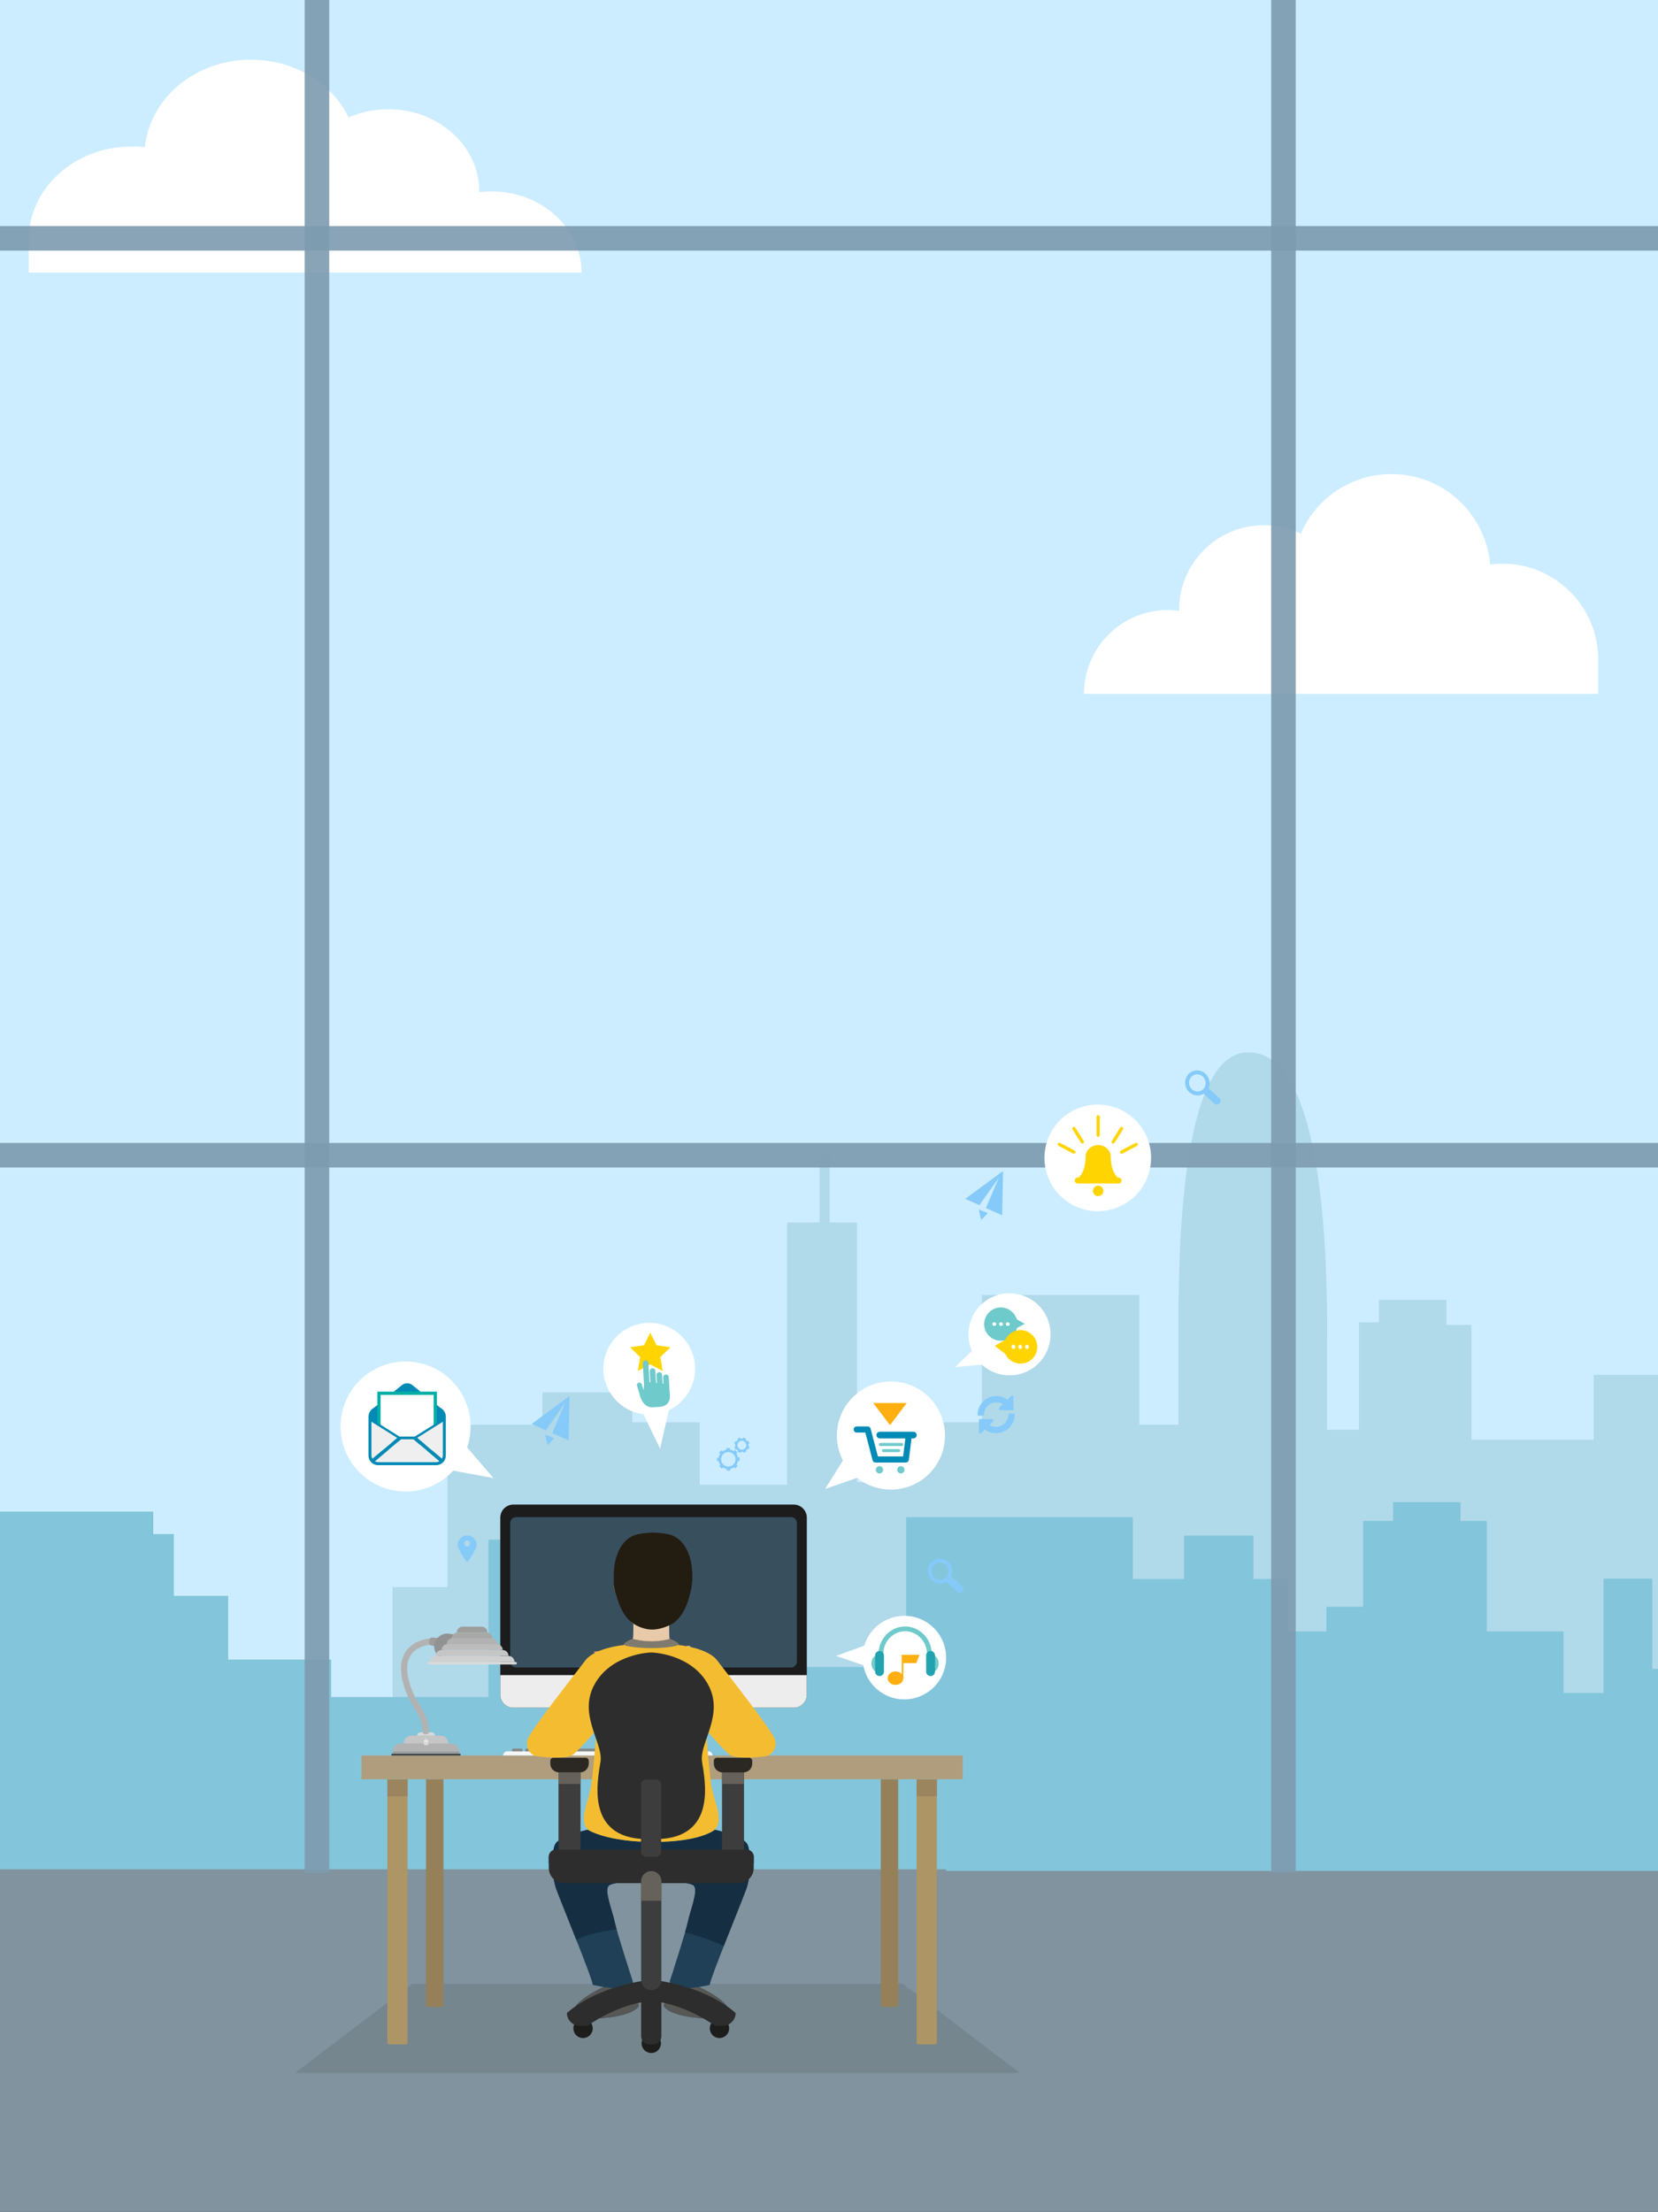 <?xml version="1.0" encoding="utf-8"?>
<!-- Generator: Adobe Illustrator 15.0.0, SVG Export Plug-In . SVG Version: 6.00 Build 0)  -->
<!DOCTYPE svg PUBLIC "-//W3C//DTD SVG 1.1//EN" "http://www.w3.org/Graphics/SVG/1.1/DTD/svg11.dtd">
<svg version="1.1" id="Layer_1" xmlns="http://www.w3.org/2000/svg" xmlns:xlink="http://www.w3.org/1999/xlink" x="0px" y="0px"
	 width="1024px" height="1366px" viewBox="0 0 1024 1366" enable-background="new 0 0 1024 1366" xml:space="preserve">
<rect x="0" y="0" width="1024" height="1366" fill="#333333" stroke="none"/>
<g id="Layer_1_1_">
	<rect x="-27.242" fill="#CCEDFF" width="1093.125" height="1357.823"/>
	<g>
		<rect x="-27.242" y="1151.266" fill="#80939E" width="1093.125" height="222.447"/>
	</g>
</g>
<g id="Layer_2">
	<path fill="#FFFFFF" d="M303.588,118.199c-2.572,0-5.098,0.169-7.572,0.472c0-0.16,0.015-0.316,0.015-0.472
		c0-28.016-25.175-50.733-56.227-50.733c-8.779,0-17.092,1.821-24.491,5.059c-10.138-20.986-33.316-35.66-60.312-35.66
		c-34.352,0-62.539,23.766-65.493,54.067c-2.654-0.304-5.355-0.479-8.103-0.479c-35.152,0-63.646,25.708-63.646,57.416v20.483h4.187
		h118.913h90.506h16.626h111.19C359.183,140.649,334.292,118.199,303.588,118.199"/>
	<path fill="#FFFFFF" d="M721.199,376.728c2.387,0,4.736,0.176,7.039,0.49c0-0.166-0.012-0.327-0.012-0.49
		c0-28.928,23.414-52.379,52.307-52.379c8.169,0,15.897,1.876,22.789,5.221c9.425-21.668,30.997-36.825,56.104-36.825
		c31.959,0,58.176,24.54,60.921,55.832c2.475-0.312,4.984-0.494,7.541-0.494c32.696,0,59.207,26.543,59.207,59.286v21.151h-3.893
		H872.576h-84.189H772.92H669.483C669.48,399.916,692.636,376.728,721.199,376.728"/>
	<path fill="#B0D9EA" d="M1065.883,923.053h-22.977v-74.026H984.3v40.1h-75.572v-70.947h-15.426v-15.421h-41.643v13.879H839.32
		v66.32h-19.738V829.46c0.056-6.008,0.062-12.327,0-18.866v-3.791h-0.04c-0.94-69.668-9.943-161.304-51.169-156.736
		c-33.206,3.68-40.075,90.842-40.488,156.736h-0.088v73.069h-24.195V799.67h-97.165v78.66h-58.61v37.016h-18.508V754.942h-16.966
		v-43.186h-6.173v43.186h-20.047v161.942H432.15v-38.557h-41.643V859.82h-55.523v20.051h-58.608v100.248h-33.932v152.688H100.554
		v16.969l965.329,1.837V923.053L1065.883,923.053z"/>
	<polygon fill="#83C5DB" points="1040.859,1074.596 1040.859,1030.645 1013.096,1030.645 1013.096,1049.149 965.672,1049.149 
		965.672,1007.505 918.245,1007.505 918.245,939.26 902.052,939.26 902.052,927.693 860.408,927.693 860.408,939.26 841.9,939.26 
		841.9,1007.505 795.633,1007.505 795.633,975.118 699.623,975.118 699.623,936.945 559.659,936.945 559.659,1029.485 
		432.418,1029.485 432.418,999.409 400.029,999.409 400.029,950.826 360.701,950.826 360.701,931.161 341.037,931.161 
		341.037,950.826 301.708,950.826 301.708,1047.992 204.543,1047.992 204.543,1024.855 140.923,1024.855 140.923,985.528 
		107.377,985.528 107.377,947.356 94.653,947.356 94.653,933.474 -4.825,933.474 -4.825,947.356 -17.547,947.356 -17.547,1044.52 
		-27.242,1044.52 -27.242,1154.41 1065.883,1154.41 1065.883,1074.596 	"/>
	<polygon fill="#83C5DB" points="1065.883,934.444 1062.111,934.444 1062.111,948.324 1049.391,948.324 1049.391,1045.49 
		1020.473,1045.49 1020.473,974.931 990.395,974.931 990.395,1045.49 932.561,1045.49 932.561,1010.788 917.521,1010.788 
		917.521,992.283 819.2,992.283 819.2,1010.788 804.162,1010.788 804.162,1045.49 774.087,1045.49 774.087,948.324 731.289,948.324 
		731.289,1045.49 681.548,1045.49 681.548,1138.03 584.384,1138.03 584.384,1155.381 1065.883,1155.381 	"/>
	<rect x="188.167" y="-6.037" opacity="0.91" fill="#7D9BAF" enable-background="new    " width="15.176" height="1162.574"/>
	<rect x="785.086" y="-6.037" opacity="0.91" fill="#7D9BAF" enable-background="new    " width="15.176" height="1162.574"/>
	<rect x="-27.242" y="705.817" opacity="0.91" fill="#7D9BAF" enable-background="new    " width="1093.125" height="15.177"/>
</g>
<g id="Layer_3">
	<polygon fill="#75868E" points="557.646,1225.13 407.2,1225.13 404.94,1225.13 254.495,1225.13 182.296,1280.109 404.94,1280.109 
		407.2,1280.109 629.841,1280.109 	"/>
	<rect x="223.277" y="1084.104" fill="#AF9D7D" width="371.28" height="14.678"/>
	<path fill="#AD9566" d="M250.59,1262.509h-10.231c-0.627,0-1.136-0.514-1.136-1.136v-162.487h12.502v162.487
		C251.725,1261.999,251.217,1262.509,250.59,1262.509"/>
	<path fill="#AD9566" d="M577.476,1262.509h-10.23c-0.626,0-1.135-0.514-1.135-1.136v-162.487h12.504v162.487
		C578.613,1261.999,578.104,1262.509,577.476,1262.509"/>
	<rect x="239.223" y="1098.886" fill="#9B855F" width="12.502" height="10.405"/>
	<rect x="566.108" y="1098.886" fill="#9B855F" width="12.504" height="10.405"/>
	<path fill="#96805A" d="M272.722,1239.365h-8.471c-0.628,0-1.134-0.507-1.134-1.137v-139.447h10.742v139.447
		C273.858,1238.858,273.35,1239.365,272.722,1239.365"/>
	<path fill="#96805A" d="M553.582,1239.365h-8.471c-0.628,0-1.138-0.507-1.138-1.137v-139.447h10.742v139.447
		C554.716,1238.858,554.209,1239.365,553.582,1239.365"/>
	<path fill="#F6F6F6" d="M310.761,1084.104c0-1.426,1.161-2.586,2.583-2.586H437.49c1.427,0,2.584,1.159,2.584,2.586H310.761z"/>
	<path fill="#878787" d="M322.693,1081.518v-0.813c0-0.469-0.382-0.851-0.853-0.851h-4.77c-0.472,0-0.854,0.382-0.854,0.851v0.813
		H322.693z"/>
	<path fill="#878787" d="M330.864,1081.518v-0.813c0-0.469-0.383-0.851-0.855-0.851h-4.768c-0.474,0-0.854,0.382-0.854,0.851v0.813
		H330.864z"/>
	<path fill="#878787" d="M339.033,1081.518v-0.813c0-0.469-0.382-0.851-0.854-0.851h-4.77c-0.472,0-0.853,0.382-0.853,0.851v0.813
		H339.033z"/>
	<path fill="#878787" d="M347.2,1081.518v-0.813c0-0.469-0.382-0.851-0.853-0.851h-4.77c-0.472,0-0.855,0.382-0.855,0.851v0.813
		H347.2z"/>
	<path fill="#878787" d="M392.255,1081.518v-0.813c0-0.469-0.382-0.851-0.855-0.851h-41.653c-0.473,0-0.854,0.382-0.854,0.851v0.813
		H392.255z"/>
	<path fill="#878787" d="M400.422,1081.518v-0.813c0-0.469-0.383-0.851-0.853-0.851h-4.767c-0.473,0-0.855,0.382-0.855,0.851v0.813
		H400.422z"/>
	<path fill="#878787" d="M408.589,1081.518v-0.813c0-0.469-0.382-0.851-0.854-0.851h-4.769c-0.473,0-0.854,0.382-0.854,0.851v0.813
		H408.589z"/>
	<path fill="#878787" d="M416.471,1081.518v-0.813c0-0.469-0.382-0.851-0.852-0.851h-4.77c-0.47,0-0.854,0.382-0.854,0.851v0.813
		H416.471z"/>
	<path fill="#878787" d="M433.132,1081.518v-0.813c0-0.469-0.381-0.851-0.854-0.851h-4.767c-0.472,0-0.855,0.382-0.855,0.851v0.813
		H433.132z"/>
	<path fill="#878787" d="M424.642,1081.518v-0.813c0-0.469-0.384-0.851-0.855-0.851h-4.769c-0.471,0-0.852,0.382-0.852,0.851v0.813
		H424.642z"/>
	<rect x="382.639" y="1054.595" fill="#B3B2B2" width="39.923" height="27.771"/>
	<rect x="382.639" y="1054.595" fill="#878787" width="39.923" height="6.941"/>
	<path fill="#9D9D9C" d="M430.165,1084.104c-0.09-0.972-0.881-1.736-1.872-1.736h-51.382c-0.992,0-1.782,0.766-1.874,1.736H430.165z
		"/>
	<path fill="#1C1C1C" d="M490.205,1054.595H317.081c-4.474,0-8.1-3.629-8.1-8.101V937.247c0-4.473,3.625-8.1,8.1-8.1h173.124
		c4.472,0,8.099,3.627,8.099,8.1v109.247C498.304,1050.966,494.677,1054.595,490.205,1054.595"/>
	<path fill="#EDEDED" d="M308.981,1034.458v12.036c0,4.475,3.625,8.101,8.1,8.101h173.124c4.472,0,8.099-3.626,8.099-8.101v-12.036
		H308.981z"/>
	<path fill="#384F5E" d="M488.527,1029.771H318.759c-2.011,0-3.645-1.632-3.645-3.646v-85.576c0-2.013,1.634-3.646,3.645-3.646
		h169.769c2.013,0,3.644,1.634,3.644,3.646v85.576C492.171,1028.143,490.54,1029.771,488.527,1029.771"/>
	<path fill="#DADADA" d="M407.983,1044.528c0-2.4-1.944-4.344-4.34-4.344s-4.337,1.942-4.337,4.344c0,2.394,1.942,4.339,4.337,4.339
		S407.983,1046.922,407.983,1044.528"/>
	<polygon fill="#E89970" points="366.658,1020.012 369.647,1019.586 368.521,1022.386 	"/>
	<rect x="423.961" y="1022.357" fill="#DADADA" width="2.357" height="0.529"/>
	<rect x="423.961" y="1019.398" fill="#DADADA" width="2.357" height="0.532"/>
	<rect x="423.961" y="1016.443" fill="#DADADA" width="2.357" height="0.529"/>
	<path fill="#75868E" d="M515.862,1257.512c0-10.406-50.927-18.844-113.75-18.844c-62.822,0-113.75,8.438-113.75,18.844
		c0,10.409,50.928,18.846,113.75,18.846C464.937,1276.357,515.862,1267.921,515.862,1257.512"/>
	<path fill="#1F4056" d="M363.05,1129.946c0,0-17.939,3.804-20.294,9.241c-2.355,5.437-1.994,19.57,0.726,27.18
		c2.718,7.612,22.286,55.088,22.649,59.435c0,0,5.436,1.089,6.703,1.271c0,0-17.937,7.973-18.662,15.036
		c-0.726,7.065,35.696,5.074,40.408-3.441c0,0-2.9-8.88-5.073-11.598c0,0,1.63-2.535,1.268-3.623
		c-0.363-1.088-9.965-30.623-11.233-36.964c-1.269-6.341-6.705-19.393-3.443-22.108c3.262-2.718,25.73-3.26,25.73-3.26h0.803
		c0,0,22.471,0.544,25.733,3.26c3.26,2.72-2.175,15.768-3.444,22.108c-1.269,6.343-10.871,35.876-11.233,36.964
		c-0.363,1.088,1.267,3.623,1.267,3.623c-2.171,2.718-5.07,11.598-5.07,11.598c4.709,8.518,41.133,10.508,40.407,3.441
		c-0.726-7.067-18.664-15.036-18.664-15.036c1.27-0.183,6.704-1.271,6.704-1.271c0.363-4.347,19.932-51.82,22.649-59.435
		c2.719-7.608,3.081-21.74,0.724-27.18c-2.354-5.438-20.292-9.241-20.292-9.241s-8.381,7.539-37.735,7.539
		C374.321,1137.485,363.052,1129.946,363.05,1129.946"/>
	<path fill="#152E42" d="M461.702,1139.188c-2.354-5.438-20.292-9.24-20.292-9.24s-8.38,7.539-37.736,7.539
		c-29.353,0-40.624-7.539-40.624-7.539s-17.939,3.804-20.295,9.24c-2.354,5.438-1.993,19.572,0.725,27.181
		c1.381,3.866,7.105,18.011,12.454,31.564c7.631-3.74,16.913-5.334,24.871-6.528c-0.602-2.127-1.052-3.854-1.265-4.918
		c-1.268-6.342-6.705-19.392-3.443-22.109c3.262-2.717,25.73-3.259,25.73-3.259h0.805c0,0,22.47,0.545,25.732,3.259
		c3.26,2.721-2.176,15.77-3.445,22.109c-0.27,1.354-0.924,3.771-1.783,6.741c0.416,0.109,0.843,0.194,1.258,0.312
		c3.241,0.914,13.844,4.146,22.658,8.14c5.725-14.593,12.419-31.088,13.926-35.311
		C463.698,1158.76,464.06,1144.625,461.702,1139.188"/>
	<path fill="#575756" d="M372.834,1227.07c0,0-17.937,7.972-18.662,15.037c-0.726,7.065,35.696,5.073,40.408-3.44
		c0,0-2.9-8.88-5.075-11.599C389.505,1227.07,387.547,1229.335,372.834,1227.07"/>
	<path fill="#575756" d="M431.625,1227.07c-13.636,1.994-16.671,0-16.671,0c-2.173,2.718-5.073,11.598-5.073,11.598
		c4.711,8.517,41.133,10.508,40.408,3.441C449.563,1235.042,431.625,1227.07,431.625,1227.07"/>
	<path fill="#E8CAAA" d="M413.596,1012.21L413.596,1012.21c-0.409-2.037-0.364-9.466-0.364-9.466
		c6.522-4.803,8.788-16.127,8.788-16.127s3.081-3.986,3.26-6.522c0.184-2.54-1.631-3.442-1.631-3.442
		c0.491-14.953-4.616-23.872-10.79-26.673c-2.655-1.204-7.717-1.778-10.632-1.778c-2.913,0-7.978,0.571-10.631,1.778
		c-6.172,2.801-11.279,11.72-10.79,26.673c0,0-1.811,0.902-1.632,3.442c0.183,2.536,3.262,6.522,3.262,6.522
		s2.265,11.324,8.788,16.127c0,0,0.045,7.429-0.363,9.466C399.554,1014.204,405.757,1014.111,413.596,1012.21"/>
	<path fill="#E8CAAA" d="M423.652,976.652c0.492-14.952-4.615-23.87-10.789-26.674c-2.656-1.204-7.717-1.778-10.632-1.778
		c-2.914,0-7.978,0.574-10.632,1.778c-6.172,2.804-11.278,11.722-10.789,26.674c0,0-1.811,0.905-1.633,3.441
		c0.182,2.536,3.263,6.523,3.263,6.523s2.265,11.323,8.788,16.126c0,0,0.017,2.83-0.066,5.476c2.637,1.232,5.987,2.112,11.584,2.112
		c4.643,0,8.957-1.278,10.531-2.855c-0.058-2.406-0.044-4.731-0.044-4.731c6.522-4.803,8.79-16.126,8.79-16.126
		s3.082-3.987,3.26-6.523C425.464,977.555,423.652,976.652,423.652,976.652"/>
	<path fill="#231C11" d="M427.59,975.649c0.557-15.344-5.228-24.497-12.222-27.37c-3.005-1.236-8.738-1.822-12.041-1.822
		c-3.301,0-9.036,0.586-12.044,1.822c-6.991,2.874-12.773,12.026-12.219,27.37c0,0-0.043,3.007,0.113,4.444
		c0.153,1.443,1.733,5.784,1.733,5.784s2.565,11.618,9.956,16.551c0,0,5.17,3.902,11.942,3.902c6.773,0,12.979-3.902,12.979-3.902
		c7.388-4.929,9.956-16.551,9.956-16.551s1.231-4.646,1.384-5.856C427.283,978.812,427.59,975.649,427.59,975.649"/>
	<path fill="#F4BD31" d="M478.692,1074.319c-1.36-5.029-29.764-41.042-35.743-48.926c-5.979-7.878-23.783-9.512-23.783-9.512
		c0-1.769-5.571-3.668-5.571-3.668c-7.838,1.899-14.043,1.991-22.73,0c0,0-1.763,0.601-3.306,1.443
		c-1.198,0.65-2.266,1.45-2.266,2.222c0,0-17.801,1.637-23.783,9.511c-5.979,7.886-34.381,43.899-35.741,48.929
		c-1.358,5.027,1.659,9.805,6.251,10.326c5.98,0.681,17.261,1.812,21.881-1.087c0.629-0.396,2.143-1.838,3.975-3.711
		c1.098-1.12,2.31-2.396,3.514-3.688c3.207-3.45,6.351-7.026,7.099-8.186c0,0.006-0.281,3.492-0.697,8.341
		c-0.069,0.812-0.144,1.653-0.218,2.53c-0.075,0.874-0.155,1.777-0.238,2.696c-0.532,5.98-1.171,12.721-1.733,17.52
		c-0.13,1.107-0.256,2.111-0.375,2.979c-0.315,2.307-0.983,4.821-1.714,7.39c-0.73,2.571-1.524,5.189-2.09,7.714
		c-1.13,5.054-1.357,9.723,1.632,12.798c0,0,11.271,7.539,40.623,7.539c29.354,0,37.736-7.539,37.736-7.539
		c3.362-3.461,2.656-8.937,1.167-14.706c-0.496-1.923-1.08-3.879-1.625-5.806c-0.73-2.568-1.399-5.083-1.716-7.39
		c-0.119-0.867-0.245-1.871-0.373-2.979c-0.131-1.105-0.265-2.316-0.399-3.599c-0.091-0.854-0.182-1.739-0.271-2.647
		c-0.092-0.908-0.185-1.835-0.275-2.774c-0.182-1.878-0.361-3.807-0.534-5.696c-0.088-0.949-0.173-1.886-0.254-2.805
		c-0.164-1.841-0.318-3.609-0.458-5.228c-0.418-4.848-0.698-8.338-0.698-8.34c1.025,1.59,6.584,7.76,10.612,11.875
		c1.83,1.871,3.346,3.313,3.975,3.709c4.619,2.899,15.9,1.766,21.879,1.088c1.722-0.195,3.225-0.993,4.355-2.172
		c1.13-1.183,1.893-2.75,2.137-4.494C479.097,1076.814,479.031,1075.575,478.692,1074.319"/>
	<path fill="#7F7A6F" d="M419.167,1015.883c0-1.771-5.571-3.673-5.571-3.673c-7.838,1.901-14.042,1.994-22.73,0
		c0,0-5.572,1.901-5.572,3.673c0,0,4.79,1.9,17.021,1.9S419.167,1015.883,419.167,1015.883"/>
	<path fill="#2D2D2D" d="M405.677,1135.744c37.328-0.723,29.718-36.238,27.905-47.835c-1.812-11.599,14.135-28.993,3.626-47.838
		c-10.511-18.842-34.428-19.569-34.428-19.569h-1.1c0,0-23.918,0.729-34.428,19.569c-10.512,18.845,5.436,36.239,3.623,47.838
		c-1.812,11.597-9.422,47.112,27.905,47.835H405.677z"/>
	<path fill="#2D2D2D" d="M456.139,1162.924H348.323c-5.178,0-9.376-4.193-9.376-9.374v-6.931c0-2.404,1.947-4.352,4.349-4.352
		h117.871c2.401,0,4.349,1.946,4.349,4.352v6.931C465.514,1158.729,461.315,1162.924,456.139,1162.924"/>
	<path fill="#2D2D2D" d="M465.514,1150.695v-4.076c0-2.404-1.947-4.352-4.349-4.352h-117.87c-2.401,0-4.349,1.946-4.349,4.352v4.076
		H465.514z"/>
	<rect x="344.944" y="1094.535" fill="#3D3D3D" width="13.592" height="47.732"/>
	<path fill="#2B2823" d="M358.204,1094.535h-12.927c-2.985,0-5.404-2.418-5.404-5.406v-1.727c0-1.047,0.848-1.894,1.895-1.894
		h19.948c1.047,0,1.895,0.848,1.895,1.894v1.727C363.61,1092.117,361.189,1094.535,358.204,1094.535"/>
	<rect x="445.924" y="1094.535" fill="#3D3D3D" width="13.588" height="47.732"/>
	<rect x="344.944" y="1094.535" fill="#66625B" width="13.592" height="7.145"/>
	<rect x="445.924" y="1094.535" fill="#66625B" width="13.588" height="7.145"/>
	<path fill="#2B2823" d="M459.185,1094.535h-12.927c-2.985,0-5.404-2.418-5.404-5.406v-1.727c0-1.047,0.848-1.894,1.893-1.894
		h19.948c1.046,0,1.895,0.848,1.895,1.894v1.727C464.589,1092.117,462.168,1094.535,459.185,1094.535"/>
	<path fill="#1D1D1B" d="M438.379,1252.621c0-3.307,2.678-5.98,5.977-5.98c3.306,0,5.981,2.676,5.981,5.98
		c0,3.302-2.675,5.976-5.981,5.976C441.057,1258.597,438.379,1255.923,438.379,1252.621"/>
	<path fill="#1D1D1B" d="M366.082,1252.621c0-3.307-2.678-5.98-5.979-5.98c-3.304,0-5.98,2.676-5.98,5.98
		c0,3.302,2.679,5.976,5.98,5.976C363.403,1258.597,366.082,1255.923,366.082,1252.621"/>
	<path fill="#2D2D2D" d="M402.684,1235.768c20.386,1.634,38.869,15.222,38.869,15.222h4.892c4.354,0,7.881-3.529,7.881-7.884
		c-20.387-17.666-51.1-20.386-51.1-20.386h-1.992c0,0-30.712,2.72-51.097,20.386c0,4.354,3.529,7.884,7.88,7.884h4.895
		c0,0,18.481-13.589,38.868-15.222H402.684z"/>
	<path fill="#1D1D1B" d="M408.21,1261.861c0-3.306-2.678-5.979-5.979-5.979c-3.305,0-5.981,2.675-5.981,5.979
		c0,3.303,2.676,5.979,5.981,5.979C405.532,1267.84,408.21,1265.164,408.21,1261.861"/>
	<path fill="#2D2D2D" d="M403.409,1262.495h-2.356c-2.804,0-5.074-2.271-5.074-5.072v-21.591c0-1.987,1.611-3.599,3.6-3.599h5.304
		c1.988,0,3.6,1.61,3.6,3.599v21.591C408.481,1260.224,406.21,1262.495,403.409,1262.495"/>
	<path fill="#3D3D3D" d="M402.229,1228.973L402.229,1228.973c-3.453,0-6.252-2.799-6.252-6.25v-60.974
		c0-3.453,2.799-6.253,6.252-6.253s6.252,2.8,6.252,6.253v60.974C408.481,1226.174,405.682,1228.973,402.229,1228.973"/>
	<path fill="#66625B" d="M408.481,1173.797v-12.048c0-3.453-2.799-6.253-6.252-6.253s-6.252,2.8-6.252,6.253v12.048H408.481z"/>
	<path fill="#3D3D3D" d="M405.137,1146.619h-6.042c-1.775,0-3.21-1.44-3.21-3.21v-41.318c0-1.771,1.435-3.205,3.21-3.205h6.042
		c1.772,0,3.208,1.435,3.208,3.205v41.318C408.345,1145.179,406.909,1146.619,405.137,1146.619"/>
	<path fill="#DADADA" d="M268.682,1071.812h-11.137c0-1.097,0.889-1.986,1.987-1.986h7.161
		C267.79,1069.826,268.682,1070.717,268.682,1071.812"/>
	<path fill="#C6C6C6" d="M276.972,1076.74h-27.719c0-2.725,2.206-4.928,4.923-4.928h17.87
		C274.768,1071.812,276.972,1074.02,276.972,1076.74"/>
	<path fill="#B3B2B2" d="M283.659,1081.664h-41.092c0-2.723,2.205-4.924,4.925-4.924h31.242
		C281.453,1076.74,283.659,1078.942,283.659,1081.664"/>
	<rect x="242.566" y="1081.664" fill="#9D9D9C" width="41.092" height="1.397"/>
	<path fill="#3C3C3B" d="M284.042,1084.104h-41.859c-0.288,0-0.519-0.23-0.519-0.52c0-0.287,0.232-0.523,0.519-0.523h41.859
		c0.289,0,0.521,0.236,0.521,0.523C284.562,1083.872,284.33,1084.104,284.042,1084.104"/>
	<path fill="#DADADA" d="M263.532,1075.584h-0.839c-0.541,0-0.982-0.211-0.982-0.466v2.173c0,0.255,0.439,0.466,0.982,0.466h0.839
		c0.542,0,0.982-0.208,0.982-0.466v-2.173C264.513,1075.373,264.074,1075.584,263.532,1075.584"/>
	<path fill="#F6F6F6" d="M262.693,1075.584h0.839c0.542,0,0.982-0.211,0.982-0.466s-0.439-0.465-0.982-0.465h-0.839
		c-0.541,0-0.982,0.208-0.982,0.465C261.711,1075.373,262.151,1075.584,262.693,1075.584"/>
	<path fill="#DADADA" d="M263.293,1074.232h-0.359c-0.23,0-0.42-0.088-0.42-0.197v0.929c0,0.11,0.189,0.198,0.42,0.198h0.359
		c0.23,0,0.419-0.088,0.419-0.198v-0.929C263.711,1074.145,263.522,1074.232,263.293,1074.232"/>
	<path fill="#F6F6F6" d="M262.933,1074.232h0.359c0.23,0,0.419-0.088,0.419-0.197s-0.188-0.195-0.419-0.195h-0.359
		c-0.23,0-0.419,0.088-0.419,0.195C262.514,1074.145,262.703,1074.232,262.933,1074.232"/>
	<path fill="#B3B2B2" d="M262.989,1071.043c-1.048,0-1.898-0.311-1.898-1.355c0-6.115-2.199-9.795-4.982-14.447
		c-2.512-4.197-5.358-8.954-7.292-16.528c-2.082-8.143-1.316-14.696,2.276-19.472c5.292-7.042,14.694-7.416,15.09-7.428
		c1.042-0.033,1.925,0.789,1.956,1.84c0.033,1.044-0.787,1.923-1.831,1.952c-0.083,0.006-8.02,0.352-12.198,5.937
		c-2.852,3.812-3.395,9.272-1.616,16.229c1.801,7.036,4.497,11.545,6.873,15.519c2.962,4.956,5.523,9.234,5.523,16.399
		C264.887,1070.733,264.036,1071.043,262.989,1071.043"/>
	<path fill="#9D9D9C" d="M265.835,1016.011c-1.287-0.359-1.148-4.743,0.813-4.743c1.198,0,3.685,0.214,3.685,0.214
		s-1.415,3.784-1.075,5.413C269.259,1016.894,266.75,1016.27,265.835,1016.011"/>
	<path fill="#929292" d="M272.116,1023.65L272.116,1023.65c-2.233-1.266-3.695-3.549-3.895-6.107l-0.012-0.157
		c-0.184-2.334,0.704-4.622,2.413-6.222l0.297-0.277c1.689-1.578,3.998-2.317,6.288-2.005l3.077,0.414L272.116,1023.65z"/>
	<path fill="#DADADA" d="M318.484,1026.36h-53.77c-0.417,0-0.755,0.338-0.755,0.755c0,0.419,0.337,0.754,0.755,0.754h53.77
		c0.415,0,0.754-0.334,0.754-0.754C319.236,1026.703,318.899,1026.36,318.484,1026.36"/>
	<path fill="#D0D0D0" d="M317.775,1026.36H265.42c0-2.083,1.689-3.771,3.772-3.771h44.81
		C316.089,1022.59,317.775,1024.277,317.775,1026.36"/>
	<path fill="#C6C6C6" d="M314.098,1022.59h-44.999c0-1.999,1.619-3.613,3.615-3.613h37.77
		C312.48,1018.977,314.098,1020.591,314.098,1022.59z"/>
	<path fill="#BCBCBC" d="M310.484,1018.977h-37.77c0-1.996,1.618-3.612,3.614-3.612h30.543
		C308.865,1015.361,310.484,1016.979,310.484,1018.977"/>
	<path fill="#B3B2B2" d="M307.32,1015.361h-31.445v-0.024c0-1.982,1.609-3.593,3.594-3.593h24.257c1.986,0,3.594,1.609,3.594,3.593
		V1015.361L307.32,1015.361z"/>
	<path fill="#A8A8A7" d="M304.125,1011.747H279.07v-0.069c0-1.958,1.589-3.546,3.547-3.546h17.962c1.959,0,3.545,1.588,3.545,3.546
		L304.125,1011.747L304.125,1011.747z"/>
	<path fill="#9D9D9C" d="M301.041,1008.132h-18.884v-0.042c0-1.973,1.601-3.572,3.572-3.572h11.739c1.974,0,3.571,1.601,3.571,3.572
		v0.042H301.041z"/>
	<polygon fill="#FFFFFF" points="282.202,886.521 304.764,912.797 272.286,906.758 	"/>
	<path fill="#FFFFFF" d="M240.222,919.748c-21.433-5.67-34.211-27.641-28.542-49.075c5.671-21.432,27.642-34.213,49.076-28.54
		c21.434,5.67,34.212,27.642,28.54,49.075C283.627,912.641,261.656,925.418,240.222,919.748"/>
	<path fill="#008AB5" d="M273.488,870.626l-18.759-15.232c-1.909-1.55-4.643-1.55-6.551,0l-18.78,15.251
		c0.015,0.042,0.015,0.042,0.032,0.088h44.022C273.468,870.677,273.468,870.677,273.488,870.626"/>
	<path fill="#C5C4E0" d="M233.453,902.983h35.998c2.24,0,4.057-1.816,4.057-4.059v-24.142c0-2.239-1.816-4.057-4.057-4.057h-35.998
		c-2.24,0-4.056,1.816-4.056,4.057v24.142C229.398,901.167,231.214,902.983,233.453,902.983"/>
	<path fill="#008AB5" d="M269.452,904.806h-35.998c-3.243,0-5.881-2.639-5.881-5.88v-24.142c0-3.24,2.639-5.882,5.881-5.882h35.998
		c3.242,0,5.882,2.642,5.882,5.882v24.142C275.334,902.17,272.694,904.806,269.452,904.806"/>
	<rect x="234.052" y="860.415" fill="#FFFFFF" width="34.781" height="36.144"/>
	
		<rect x="234.052" y="860.415" fill="none" stroke="#00AFA6" stroke-width="2" stroke-miterlimit="10" width="34.781" height="36.144"/>
	<path fill="#008AB5" d="M273.507,893.37v-17.082l-15.894,9.981l-1.375,0.86h-0.865l-7.732,0.004h-0.974l-1.312-0.828
		l-15.957-10.021v14.073C244.1,889.83,258.805,891.947,273.507,893.37"/>
	<path fill="#EFEFEF" d="M273.507,898.648v-20.673l-15.894,9.982l15.303,12.866C273.291,900.184,273.507,899.442,273.507,898.648"/>
	<path fill="#EFEFEF" d="M229.398,877.977v20.673c0,0.817,0.232,1.583,0.627,2.236l15.33-12.888L229.398,877.977z"/>
	<path fill="#EFEFEF" d="M247.642,888.822l-16.117,13.55c0.649,0.386,1.402,0.611,2.21,0.611h35.439c0.833,0,1.61-0.239,2.273-0.648
		l-16.073-13.512L247.642,888.822L247.642,888.822z"/>
	<path fill="#008AB5" d="M230.025,900.886l-1.284,1.08l1.352,1.608l1.43-1.202C230.91,902.007,230.394,901.496,230.025,900.886"/>
	<path fill="#008AB5" d="M246.666,888.823l-1.312-0.825l-15.328,12.888c0.369,0.613,0.884,1.121,1.498,1.486l16.117-13.549H246.666z
		"/>
	<path fill="#008AB5" d="M274.272,901.966l-1.355-1.141c-0.36,0.619-0.865,1.134-1.471,1.509l1.475,1.24L274.272,901.966z"/>
	<path fill="#008AB5" d="M272.917,900.825l-15.301-12.866l-1.376,0.863h-0.865l16.072,13.512
		C272.051,901.959,272.556,901.439,272.917,900.825"/>
	<polygon fill="#FFFFFF" points="524.873,895.07 509.603,919.491 535.553,910.47 	"/>
	<path fill="#FFFFFF" d="M563.539,917.15c16.915-7.341,24.679-26.999,17.34-43.917c-7.338-16.913-27-24.676-43.914-17.339
		c-16.914,7.338-24.679,27-17.339,43.912C526.96,916.724,546.623,924.488,563.539,917.15"/>
	<path fill="#008AB5" d="M564.098,888.294h-20.735c-1.135,0-2.062-0.927-2.062-2.062c0-1.131,0.927-2.06,2.062-2.06h20.735
		c1.134,0,2.061,0.927,2.061,2.06C566.158,887.367,565.231,888.294,564.098,888.294"/>
	<path fill="#008AB5" d="M559.426,903.198h-18.678c-0.859,0-1.606-0.576-1.825-1.407l-4.485-17.125h-5.335
		c-1.04,0-1.887-0.843-1.887-1.885c0-1.04,0.847-1.883,1.887-1.883h6.791c0.857,0,1.606,0.575,1.823,1.404l4.486,17.126h15.559
		l1.487-11.734c0.132-1.035,1.074-1.764,2.108-1.637c1.031,0.133,1.765,1.076,1.633,2.107l-1.692,13.384
		C561.177,902.494,560.376,903.198,559.426,903.198"/>
	<path fill="#6FCACB" d="M545.415,907.676c0,1.237-1.004,2.244-2.243,2.244s-2.245-1.007-2.245-2.244s1.005-2.241,2.245-2.241
		C544.411,905.435,545.415,906.438,545.415,907.676"/>
	<path fill="#6FCACB" d="M558.62,907.676c0,1.237-1.003,2.244-2.242,2.244s-2.243-1.007-2.243-2.244s1.004-2.241,2.243-2.241
		S558.62,906.438,558.62,907.676"/>
	<path fill="#6FCACB" d="M556.933,892.991h-13.207c-0.52,0-0.943-0.42-0.943-0.941c0-0.52,0.424-0.942,0.943-0.942h13.207
		c0.521,0,0.943,0.424,0.943,0.942C557.876,892.571,557.453,892.991,556.933,892.991"/>
	<path fill="#6FCACB" d="M555.046,896.768h-9.432c-0.522,0-0.944-0.424-0.944-0.942c0-0.523,0.421-0.944,0.944-0.944h9.432
		c0.521,0,0.943,0.421,0.943,0.944C555.988,896.344,555.567,896.768,555.046,896.768"/>
	<polygon fill="#FFAF10" points="559.995,866.442 549.675,880.133 539.355,866.442 	"/>
	<polygon fill="#FFFFFF" points="604.225,830.523 589.849,844.231 612.352,842.203 	"/>
	<path fill="#FFFFFF" d="M633.61,847.24c12.834-5.594,18.704-20.527,13.11-33.362c-5.591-12.834-20.527-18.704-33.36-13.112
		c-12.834,5.595-18.707,20.528-13.114,33.361C605.838,846.96,620.774,852.831,633.61,847.24"/>
	<path fill="#6FCACB" d="M628.41,817.698c0,5.68-4.607,10.286-10.287,10.286s-10.283-4.606-10.283-10.286
		c0-5.682,4.604-10.285,10.283-10.285S628.41,812.018,628.41,817.698"/>
	<polygon fill="#6FCACB" points="627.424,820.411 632.975,817.541 627.424,814.446 	"/>
	<path fill="#FFFFFF" d="M619.411,817.698c0,0.604-0.473,1.111-1.188,1.111c-0.696,0-1.168-0.51-1.168-1.111
		c0-0.624,0.473-1.132,1.168-1.132C618.938,816.566,619.411,817.074,619.411,817.698"/>
	<path fill="#FFFFFF" d="M623.572,817.698c0,0.604-0.473,1.111-1.188,1.111c-0.698,0-1.169-0.51-1.169-1.111
		c0-0.624,0.472-1.132,1.169-1.132C623.103,816.566,623.572,817.074,623.572,817.698"/>
	<path fill="#FFFFFF" d="M615.258,817.698c0,0.604-0.492,1.111-1.208,1.111c-0.678,0-1.17-0.51-1.17-1.111
		c0-0.624,0.492-1.132,1.17-1.132C614.767,816.566,615.258,817.074,615.258,817.698"/>
	<polygon fill="#FFD400" points="621.742,835.463 616.193,831.267 621.742,828.031 	"/>
	<polygon fill="none" stroke="#FFD400" stroke-width="2" stroke-miterlimit="10" points="621.742,835.463 616.193,831.267 
		621.742,828.031 	"/>
	<path fill="#FFD400" d="M639.63,831.755c0,5.165-4.187,9.352-9.351,9.352c-5.165,0-9.35-4.187-9.35-9.352
		c0-5.16,4.186-9.348,9.35-9.348C635.444,822.408,639.63,826.595,639.63,831.755"/>
	<path fill="none" stroke="#FFD400" stroke-width="2" stroke-miterlimit="10" d="M630.28,822.407c5.164,0,9.351,4.188,9.351,9.348
		c0,5.165-4.187,9.352-9.351,9.352c-5.163,0-9.35-4.187-9.35-9.352C620.931,826.595,625.117,822.407,630.28,822.407z"/>
	<path fill="#FFFFFF" d="M630.089,830.438c0.696,0,1.168,0.595,1.168,1.32c0,0.703-0.473,1.301-1.168,1.301
		c-0.717,0-1.189-0.594-1.189-1.301C628.901,831.032,629.372,830.438,630.089,830.438"/>
	<path fill="#FFFFFF" d="M625.926,830.438c0.697,0,1.167,0.595,1.167,1.32c0,0.703-0.471,1.301-1.167,1.301
		c-0.717,0-1.188-0.594-1.188-1.301C624.738,831.032,625.209,830.438,625.926,830.438"/>
	<path fill="#FFFFFF" d="M634.26,830.438c0.681,0,1.169,0.595,1.169,1.32c0,0.703-0.488,1.301-1.169,1.301
		c-0.715,0-1.207-0.594-1.207-1.301C633.054,831.032,633.545,830.438,634.26,830.438"/>
	<polygon fill="#FFFFFF" points="537.855,1029.915 516.312,1022.58 535.677,1015.594 	"/>
	<path fill="#FFFFFF" d="M572.052,1001.672c12.143,7.466,15.934,23.357,8.471,35.5c-7.464,12.141-23.355,15.934-35.497,8.473
		c-12.143-7.465-15.936-23.357-8.472-35.5C544.018,998.003,559.911,994.211,572.052,1001.672"/>
	<path fill="#FFAF10" d="M557.939,1036.349c0,2.29-2.179,4.149-4.864,4.149s-4.863-1.859-4.863-4.149
		c0-2.291,2.178-4.149,4.863-4.149C555.761,1032.198,557.939,1034.058,557.939,1036.349"/>
	<polygon fill="#FFAF10" points="557.364,1038.23 556.934,1021.912 567.909,1021.912 565.893,1027.067 557.939,1027.067 	"/>
	<rect x="556.934" y="1021.912" fill="#FFAF10" width="1.006" height="14.568"/>
	<path fill="#6FCACB" d="M574.794,1026.251l-2.812-0.795c0.364-1.294,0.549-2.645,0.549-4.005c0-7.771-6.057-14.092-13.501-14.092
		c-7.443,0-13.502,6.321-13.502,14.092c0,1.275,0.163,2.536,0.482,3.752l-2.829,0.745c-0.386-1.456-0.58-2.973-0.58-4.497
		c0-9.385,7.368-17.018,16.428-17.018c9.058,0,16.426,7.633,16.426,17.018C575.458,1023.083,575.234,1024.698,574.794,1026.251"/>
	<path fill="#6FCACB" d="M545.49,1027.299c0,2.83-1.62,5.122-3.618,5.122c-2,0-3.618-2.292-3.618-5.122
		c0-2.826,1.62-5.121,3.618-5.121C543.87,1022.181,545.49,1024.473,545.49,1027.299"/>
	<path fill="#6FCACB" d="M572.451,1027.302c0-2.827,1.62-5.121,3.618-5.121s3.618,2.294,3.618,5.121s-1.621,5.119-3.618,5.119
		C574.07,1032.421,572.451,1030.129,572.451,1027.302"/>
	<path fill="#23A3B0" d="M543.213,1035.046L543.213,1035.046c-1.504,0-2.734-1.229-2.734-2.735v-10.018
		c0-1.504,1.23-2.732,2.734-2.732c1.503,0,2.733,1.229,2.733,2.732v10.018C545.946,1033.814,544.716,1035.046,543.213,1035.046"/>
	<path fill="#23A3B0" d="M574.728,1019.557L574.728,1019.557c1.504,0,2.734,1.232,2.734,2.734v10.02c0,1.504-1.23,2.733-2.734,2.733
		s-2.732-1.229-2.732-2.733v-10.02C571.994,1020.789,573.224,1019.557,574.728,1019.557"/>
	<path fill="#FFFFFF" d="M695.232,743.091c15.486-9.521,20.323-29.792,10.805-45.276c-9.52-15.487-29.793-20.326-45.279-10.807
		c-15.488,9.521-20.324,29.793-10.807,45.279C659.473,747.774,679.747,752.613,695.232,743.091"/>
	<path fill="#FFD400" d="M665.875,729.593c0-0.564,0.269-1.104,0.739-1.473c3.01-2.368,4.882-7.678,4.882-13.863
		c0-3.388,3.025-6.134,6.748-6.134c3.716,0,6.745,2.746,6.745,6.134c0,6.187,1.866,11.495,4.88,13.863
		c0.468,0.367,0.742,0.907,0.742,1.473H665.875z"/>
	<path fill="none" stroke="#FFD400" stroke-width="2" stroke-miterlimit="10" d="M665.875,729.593c0-0.564,0.269-1.104,0.739-1.473
		c3.01-2.368,4.882-7.678,4.882-13.863c0-3.388,3.025-6.134,6.748-6.134c3.716,0,6.745,2.746,6.745,6.134
		c0,6.187,1.866,11.495,4.88,13.863c0.468,0.367,0.742,0.907,0.742,1.473H665.875z"/>
	<path fill="#FFD400" d="M665.624,730.895h25.235c1.014,0,1.84-0.827,1.84-1.84c0-1.009-0.826-1.84-1.84-1.84h-25.235
		c-1.011,0-1.841,0.831-1.841,1.84C663.783,730.066,664.613,730.895,665.624,730.895"/>
	<path fill="#FFD400" d="M675.954,733.138c-1.264,1.266-1.264,3.313,0,4.578c1.265,1.265,3.312,1.265,4.577,0
		c1.266-1.265,1.266-3.312,0-4.578C679.268,731.874,677.219,731.874,675.954,733.138"/>
	
		<line fill="none" stroke="#FFD400" stroke-width="2" stroke-linecap="round" stroke-miterlimit="10" x1="692.701" y1="711.485" x2="701.76" y2="706.723"/>
	
		<line fill="none" stroke="#FFD400" stroke-width="2" stroke-linecap="round" stroke-miterlimit="10" x1="687.55" y1="705.177" x2="692.701" y2="696.938"/>
	
		<line fill="none" stroke="#FFD400" stroke-width="2" stroke-linecap="round" stroke-miterlimit="10" x1="663.289" y1="711.485" x2="654.232" y2="706.723"/>
	
		<line fill="none" stroke="#FFD400" stroke-width="2" stroke-linecap="round" stroke-miterlimit="10" x1="668.44" y1="705.177" x2="663.289" y2="696.938"/>
	
		<line fill="none" stroke="#FFD400" stroke-width="2" stroke-linecap="round" stroke-miterlimit="10" x1="678.217" y1="701.057" x2="678.217" y2="689.668"/>
	<polygon fill="#FFFFFF" points="413.142,870.779 407.665,894.6 397.495,873.621 	"/>
	<path fill="#FFFFFF" d="M386.154,869.39c-13.328-8.192-17.492-25.639-9.298-38.966c8.195-13.327,25.64-17.492,38.967-9.299
		c13.328,8.193,17.493,25.637,9.298,38.967C416.931,873.42,399.483,877.584,386.154,869.39"/>
	<polygon fill="#FFD400" points="401.607,822.97 405.452,830.761 414.049,832.008 407.828,838.074 409.298,846.635 401.607,842.594 
		393.917,846.635 395.387,838.074 389.166,832.008 397.762,830.761 	"/>
	<path fill="#6FCACB" d="M413.021,850.407c-0.053-0.91-0.874-1.604-1.824-1.549c-0.951,0.052-1.687,0.841-1.637,1.747l0.221,3.851
		l-0.556-0.058l-0.312-5.448c-0.053-0.909-0.874-1.605-1.826-1.55c-0.951,0.055-1.687,0.842-1.636,1.747l0.282,4.889l-0.557-0.058
		l-0.426-7.429c-0.052-0.909-0.874-1.604-1.825-1.55c-0.95,0.053-1.688,0.839-1.635,1.747l0.396,6.872l-0.554-0.058l-0.684-11.846
		c-0.051-0.909-0.874-1.604-1.824-1.552c-0.951,0.056-1.686,0.84-1.636,1.75l0.75,13.029c-0.021,0.867-0.144,2.144-0.268,3.629
		l-1.109-3.702c-0.232-0.773-1.089-1.225-1.9-0.995c-0.812,0.225-1.289,1.043-1.055,1.819c0,0,1.524,5.048,1.547,5.096
		c0.011,0.05,0.008,0.09,0.023,0.144c0,0,1.603,8.5,8.05,8.131l3.763-0.218c1.588-0.091,7.327-0.422,6.937-7.22L413.021,850.407z"/>
	<path fill="#85CAF9" d="M351.147,889.496l-10.04-4.479l8.118-18.937l-12.1,17.161l-8.735-3.896l23.338-17.237L351.147,889.496z
		 M338.187,892.447l-1.475-6.481l5.596,2.135L338.187,892.447z"/>
	<path fill="#85CAF9" d="M618.928,750.499l-10.039-4.479l8.119-18.938l-12.101,17.161l-8.735-3.896l23.338-17.24L618.928,750.499z
		 M605.969,753.448l-1.474-6.479l5.597,2.137L605.969,753.448z"/>
	<g>
		<g>
			<path fill="#85CAF9" d="M444.905,904.679l-0.729,0.749l1.581,1.535l0.729-0.748c0.691,0.463,1.482,0.781,2.332,0.923l0.015,1.047
				l2.205-0.032l-0.016-1.044c0.843-0.172,1.625-0.516,2.303-0.994l0.751,0.729l1.536-1.581l-0.75-0.729
				c0.46-0.691,0.781-1.482,0.925-2.33l1.048-0.018l-0.035-2.205l-1.044,0.018c-0.169-0.846-0.512-1.628-0.993-2.304l0.729-0.753
				l-1.582-1.535l-0.729,0.752c-0.689-0.462-1.481-0.781-2.331-0.927l-0.016-1.045l-2.203,0.036l0.016,1.042
				c-0.847,0.171-1.625,0.515-2.304,0.995l-0.75-0.727l-1.535,1.58l0.75,0.727c-0.459,0.692-0.78,1.48-0.923,2.33l-1.048,0.019
				l0.034,2.205l1.046-0.018C444.081,903.221,444.424,904.002,444.905,904.679 M449.77,896.727c2.461-0.037,4.487,1.929,4.523,4.395
				c0.035,2.465-1.932,4.488-4.396,4.525c-2.462,0.036-4.487-1.93-4.524-4.396C445.339,898.787,447.305,896.762,449.77,896.727"/>
			<path fill="#85CAF9" d="M462.22,891.657l0.656-0.29l-0.719-1.619l-0.652,0.293c-0.29-0.395-0.642-0.729-1.05-1l0.257-0.666
				l-1.653-0.635l-0.254,0.666c-0.481-0.071-0.973-0.062-1.448,0.038l-0.29-0.653l-1.616,0.719l0.29,0.653
				c-0.395,0.288-0.729,0.641-0.997,1.05l-0.666-0.256l-0.636,1.648l0.666,0.256c-0.073,0.483-0.062,0.97,0.038,1.447l-0.652,0.29
				l0.714,1.617l0.654-0.289c0.291,0.396,0.642,0.729,1.049,0.999l-0.257,0.664l1.652,0.634l0.257-0.661
				c0.478,0.066,0.97,0.058,1.444-0.038l0.292,0.653l1.618-0.719l-0.29-0.654c0.393-0.288,0.729-0.641,0.997-1.049l0.667,0.256
				l0.635-1.648l-0.667-0.258C462.331,892.619,462.319,892.135,462.22,891.657 M459.302,895.007
				c-0.342,0.151-0.706,0.235-1.078,0.24c-1.111,0.016-2.116-0.629-2.568-1.644c-0.618-1.393,0.011-3.025,1.406-3.646
				c0.341-0.154,0.705-0.233,1.077-0.24c1.111-0.013,2.119,0.63,2.569,1.644C461.324,892.753,460.695,894.389,459.302,895.007"/>
		</g>
	</g>
	<g>
		<g>
			<path fill="#85CAF9" d="M609.923,868.268c2.583-2.584,6.532-2.952,9.519-1.126c-1.012,1-2.18,2.172-2.18,2.172
				c-0.813,0.98,0.104,1.547,0.566,1.528h5.46c0.285,0,0.521,0,0.521,0h0.526h1.057c0.29,0,0.522-0.233,0.524-0.524v-7.502
				c0.034-0.688-0.719-1.354-1.496-0.587c0,0-1.291,1.255-2.178,2.138c-4.549-3.323-10.956-2.944-15.062,1.162
				c-2.397,2.396-3.515,5.575-3.38,8.712h3.881C607.544,872.096,608.281,869.911,609.923,868.268"/>
			<path fill="#85CAF9" d="M622.832,872.938c0.139,2.147-0.597,4.334-2.239,5.978c-2.583,2.582-6.537,2.947-9.521,1.127
				c1.013-1.002,2.18-2.169,2.18-2.169c0.817-0.981-0.1-1.547-0.564-1.533l-5.455,0.002c-0.289,0-0.524-0.002-0.524-0.002h-0.528
				h-1.055c-0.289,0-0.524,0.236-0.524,0.525v7.503c-0.031,0.685,0.723,1.349,1.498,0.583c0,0,1.288-1.254,2.179-2.134
				c4.549,3.319,10.956,2.946,15.062-1.16c2.395-2.396,3.512-5.576,3.38-8.715h-3.883v-0.005H622.832L622.832,872.938z"/>
		</g>
	</g>
	<g>
		<g>
			<path fill="#85CAF9" d="M288.524,948.204c-3.222,0-5.83,2.611-5.83,5.83c0,3.224,5.83,10.722,5.83,10.722
				s5.832-7.498,5.832-10.722C294.356,950.815,291.744,948.204,288.524,948.204z M288.524,954.98c-1.002,0-1.813-0.812-1.813-1.813
				c0-1,0.811-1.812,1.813-1.812c1.001,0,1.814,0.812,1.814,1.812C290.337,954.169,289.524,954.98,288.524,954.98z"/>
		</g>
	</g>
	<path fill="#85CAF9" d="M594.015,982.967l0.467-0.507c0.719-0.787,0.663-2.01-0.123-2.731l-6.39-5.838
		c-0.145-0.135-0.309-0.24-0.478-0.32c0.812-1.787,0.953-3.903,0.222-5.926c-1.457-4.019-5.819-6.134-9.724-4.717
		c-3.906,1.417-5.901,5.833-4.445,9.852s5.817,6.139,9.724,4.724c0.465-0.17,0.902-0.384,1.312-0.632
		c0.088,0.139,0.192,0.265,0.319,0.382l6.391,5.837C592.075,983.81,593.295,983.755,594.015,982.967z M575.812,971.957
		c-1.007-2.771,0.338-5.794,2.994-6.76c2.66-0.963,5.631,0.503,6.632,3.274c1.004,2.771-0.335,5.798-2.996,6.761
		C579.785,976.198,576.815,974.732,575.812,971.957z"/>
	<path fill="#85CAF9" d="M752.893,681.502l0.464-0.508c0.721-0.79,0.666-2.009-0.121-2.731l-6.388-5.838
		c-0.146-0.134-0.311-0.241-0.48-0.321c0.812-1.786,0.953-3.904,0.222-5.923c-1.454-4.018-5.817-6.136-9.721-4.721
		c-3.907,1.417-5.9,5.835-4.445,9.854c1.456,4.018,5.817,6.14,9.724,4.726c0.466-0.172,0.903-0.386,1.31-0.633
		c0.092,0.137,0.196,0.263,0.322,0.382l6.388,5.836C750.951,682.342,752.172,682.288,752.893,681.502z M734.69,670.491
		c-1.006-2.771,0.339-5.793,2.995-6.76c2.658-0.964,5.627,0.503,6.631,3.276c1.005,2.77-0.336,5.796-2.995,6.758
		C738.663,674.733,735.693,673.265,734.69,670.491z"/>
</g>
<rect x="-27.242" y="139.59" opacity="0.91" fill="#7D9BAF" enable-background="new    " width="1093.125" height="15.177"/>
</svg>

